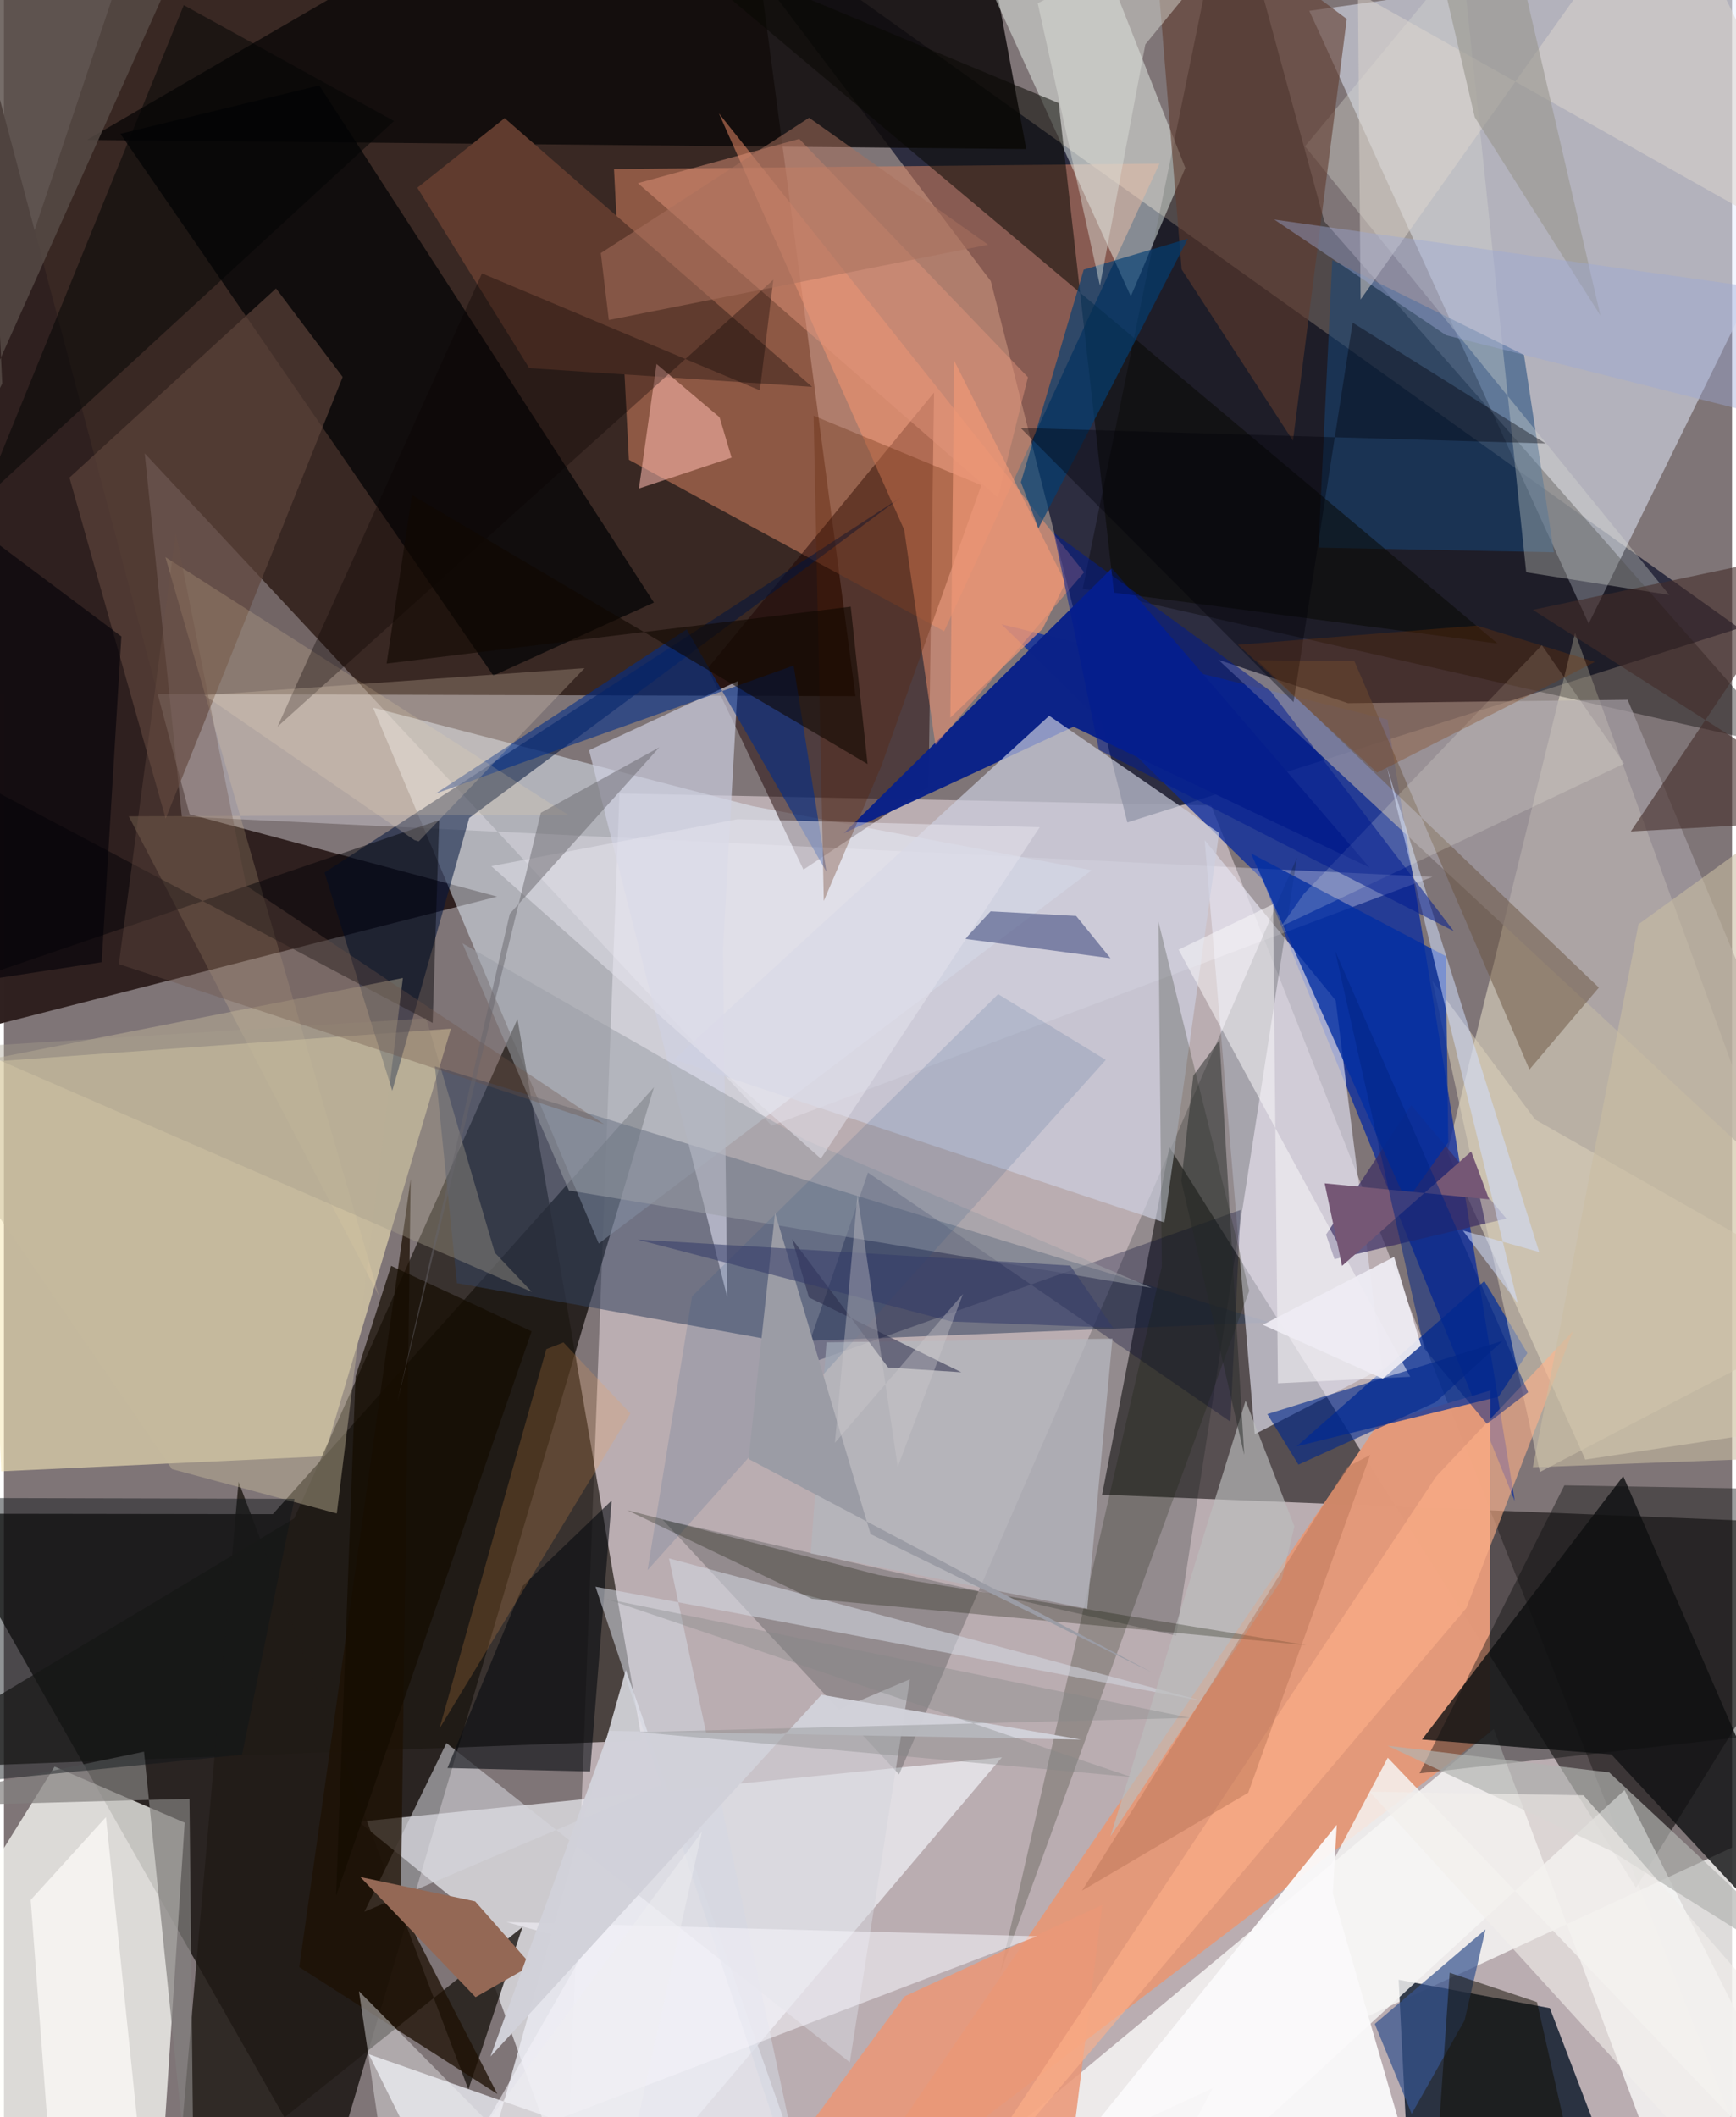 <svg xmlns="http://www.w3.org/2000/svg" width="228" height="278" viewBox="0 0 836 1024"><path fill="#7f7577" d="M0 0h836v1024H0z"/><path fill="#eadde1" fill-opacity=".545" d="M297.78 383.79L271.434 1086l568.353-50.405L583.991 389.53z"/><path fill="#1c0800" fill-opacity=".702" d="M-60.12 335.283l472.069 1.431L359.063-62 64.728-37.82z"/><path fill="#090500" fill-opacity=".718" d="M-30.415 732.12l160.493.219 184.378-206.503-158.344 534.171z"/><path fill="#050a24" fill-opacity=".667" d="M477.423 135.982l66.039 261.814 296.009-93.952L327.789-62z"/><path fill="#050000" fill-opacity=".541" d="M563.816 554.874L789.53 912.936 898 737.74l-366.755-14.82z"/><path fill="#e6edff" fill-opacity=".51" d="M766.65 301.649L898 33.689 846.773-24.92 631.502 5.24z"/><path fill="#fffffb" fill-opacity=".729" d="M-62 993.357l86.497-138.924 62.94 27.138L73.999 1086z"/><path fill="#f8eab9" fill-opacity=".573" d="M216.216 497.55l-61.278 206.813-156.265 7.253-8.663-197.86z"/><path fill="#302120" fill-opacity=".996" d="M89.825 393.84l148.752 39.82-260.891 66.685-7.807-558.274z"/><path fill="#fff9dc" fill-opacity=".451" d="M760.044 306.118L698.258 557.26l66.744 148.705L898 685.762z"/><path fill="#f7f9ff" fill-opacity=".643" d="M482.776 849.969L282.559 1086l-58.47-162.196-52.48-42.707z"/><path fill="#e7f2ff" fill-opacity=".478" d="M526.186 420.9l-238.44 180.566-109.198-259.219 183.543 47.651z"/><path fill="#fffffd" fill-opacity=".745" d="M420.552 1086l466.585-216.056-73 216.056-93.424-249.718z"/><path fill="#da8462" fill-opacity=".522" d="M295.119 81.753l7.205 140.624 152.507 82.955L558.998 79.146z"/><path fill="#1d1712" fill-opacity=".706" d="M-62 855.818l202.431-121.44 107.984-241.494 60.18 348.928z"/><path fill="#0c172a" fill-opacity=".824" d="M681.054 1083.285l-6.348-125.763 73.155 13.74L789.043 1079z"/><path fill="#0a2a9e" fill-opacity=".765" d="M608.794 425.3l122.068 300.64-61.543-377.9-186.729-46.094z"/><path fill="#33415d" fill-opacity=".537" d="M376.597 649.056l235.629-9.458-403.742-123.874 10.652 104.892z"/><path fill="#e39979" fill-opacity=".988" d="M393.494 1086L718.73 837.858l.353-165.337-54.303 16.212z"/><path fill="#0d0a0a" fill-opacity=".843" d="M40.138 67.688l454.42 4.424-17.123-92.326-225.092-35.442z"/><path fill="#060504" fill-opacity=".388" d="M862.104 361.418l-340.2-76.775L592.773-62l45.98 169.088z"/><path fill="#111213" fill-opacity=".808" d="M686.02 841.357l91.596 7.196L898 978.162l-114.647-264.22z"/><path fill="#1b0002" fill-opacity=".475" d="M449.934 189.872l-2.645 190.504-60.516 40.22-46.308-97.343z"/><path fill="#dbdae8" fill-opacity=".698" d="M644.243 483.86l22.474 177.933-61.645 31.903-24.213-287.356z"/><path fill="#faf7ff" fill-opacity=".298" d="M691.07 424.113L86.04 394.898l-17.936-175.61L371.405 544.43z"/><path fill="#f0faf4" fill-opacity=".459" d="M571.52 81.234L515.063-62l-60.053 7.484 90.132 197.814z"/><path fill="#f6f6f5" fill-opacity=".827" d="M783.994 865.805L544.48 1086l124.973-235.839L894.87 1086z"/><path fill="#000a0c" fill-opacity=".208" d="M433.014 858.204L625.5 414.834l-58.367 376.302-248.513-56.174z"/><path fill="#211b16" fill-opacity=".831" d="M82.86 1066.418l30.64-349.744 111.187 293.955 26.167-78.593z"/><path fill="#eaebf2" fill-opacity=".796" d="M300.84 807.734l91.917 261.527-216.253-75.686L222.227 1086z"/><path fill="#0b2288" fill-opacity=".984" d="M406.278 403.044l111.133-51.52 143.242 68.074-124.66-144.777z"/><path fill="#03153c" fill-opacity=".549" d="M187.859 527.56l37.225-131.927 208.551-154.919-278.557 181.308z"/><path fill="#cdd0e0" fill-opacity=".675" d="M505.65 346.19l82.19 56.7-26.461 188.383-237.242-78.845z"/><path fill="#010204" fill-opacity=".698" d="M56.352 64.73l180.407 262.04 77.663-35.339L152.546 41.34z"/><path fill="#a69ea4" fill-opacity=".682" d="M650.198 340.115l-62.728-21.017L898 607.955 785.492 338.466z"/><path fill="#032f9b" fill-opacity=".729" d="M723.006 675.575l-97.592 23.954 90.746-79.937 20.83 34.902z"/><path fill="#ff9870" fill-opacity=".475" d="M435.53 256.3l15.085 104.005 71.948-83.517L345.865 54.826z"/><path fill="#cfd1e2" fill-opacity=".667" d="M349.9 627.35l-2.04-168.46 7.241-129.506-72.047 33.498z"/><path fill="#174678" fill-opacity=".533" d="M642.603 125.777L635.9 264.859l113.924 2.259-14.476-95.444z"/><path fill="#faf9fa" fill-opacity=".949" d="M642.838 915.7l35.34 122.07L480.534 1086l164.26-203.388z"/><path fill="#603b2e" d="M390.965 187.108l-136.861-9.062-54.112-87.243 42.232-33.66z"/><path fill="#5f453b" fill-opacity=".659" d="M163.865 182.337l-85.64 213.59-46.544-164.93 99.94-91.491z"/><path fill="#dbdcd4" fill-opacity=".341" d="M805.612 287.733L629.408 70.786l75.893-91.818 31.118 297.819z"/><path fill="#080803" fill-opacity=".529" d="M537.003 286.639L510.26 49.88 314.45-31.694l408.11 342.957z"/><path fill="#3a2b63" fill-opacity=".702" d="M726.847 589.403l-46.035-54.846-41.223 62.588 4.106 11.891z"/><path fill="#00062e" fill-opacity=".306" d="M385.714 660.856l32.285-93.729 175.316 120.48 4.927-102.419z"/><path fill="#d4d4dc" fill-opacity=".565" d="M409.198 997.471L214.07 843.061l-39.681 81.57 263.893-112.443z"/><path fill="#101801" fill-opacity=".22" d="M602.433 624.32L481.814 954.78l78.331-342.216-1.63-166.802z"/><path fill="#1e1003" fill-opacity=".757" d="M196.76 570.213l-53.894 381.196 95.832 61.368-46.75-90.706z"/><path fill="#012e8b" fill-opacity=".584" d="M330.279 304.416l67.64 117.235-15.904-99.746-173.254 61.95z"/><path fill="#ddd4bd" fill-opacity=".51" d="M691.047 474.42l49.72 67.082L898 630.998l-154.943 80.946z"/><path fill="#ea9778" fill-opacity=".871" d="M346.85 1086l169.49-44.844 14.983-119.786-95.546 44.145z"/><path fill="#febbaf" fill-opacity=".553" d="M346.188 201.825l-30.487-25.79-8.53 60.247 44.825-14.934z"/><path fill="#070b0f" fill-opacity=".6" d="M293.996 725.745l-43.067 41.373-36.387 88.004 69.01 1.68z"/><path fill="#6a533f" fill-opacity=".494" d="M653.324 319.834l84.659 197.45 33.59-39.627L606.22 319.333z"/><path fill="#0c0e0e" fill-opacity=".404" d="M754.886 718.419L684.8 857.701l185.535-20.869-2.932-116.469z"/><path fill="#603b2e" fill-opacity=".596" d="M649.617 9.172L554.05-62l15.678 192.29 53.863 82.891z"/><path fill="#9c9fa6" fill-opacity=".529" d="M388.17 551.589l167.12 71.329-281.998-47.14-51.506-119.532z"/><path fill="#ffe0af" fill-opacity=".169" d="M78.086 269.447l194.78 124.597-212.5.79L181.36 626.638z"/><path fill="#032fa2" fill-opacity=".8" d="M697.47 462.447l-94.195-49.71 75.093 168.376 20.354-28.575z"/><path fill="#424d80" fill-opacity=".58" d="M465.018 454.09l70.292 9.402-16.621-20.483-41.352-2.228z"/><path fill="#f9f7f9" fill-opacity=".529" d="M616.312 669.05l64.007-3.154-112.06-206.572 45.722-21.98z"/><path fill="#432c29" fill-opacity=".6" d="M787.039 402.132l91.3-136.423-138.71 29.254L898 396.021z"/><path fill="#d4d8e2" fill-opacity=".557" d="M321.723 753.746L392.503 1086l-106.33-318.566 293.432 55.216z"/><path fill="#36538f" fill-opacity=".71" d="M706.627 977.136l-25.623 45.255-17.843-43.494 53.571-45.673z"/><path fill="#564b47" fill-opacity=".812" d="M-.82 185.459L-62 308.21 103.68-62l-116.188 3.702z"/><path fill="#023f74" fill-opacity=".659" d="M572.743 115.475l-72.308 140.117-8.456-22.397 30.385-102.784z"/><path fill="#946855" d="M228.138 965.943l-55.754-58.108 55.55 11.775 27.262 30.924z"/><path fill="#010005" fill-opacity=".459" d="M-8.55 380.333L-62 489.819l272.56-93.125-3.163 98.064z"/><path fill="#e2967b" fill-opacity=".478" d="M384.748 67.193l-78.075 21.402 174.152 152.003 14.547-58.161z"/><path fill="#bcbdbd" fill-opacity=".655" d="M624.288 738.263l-6.146 25.752-82.88 124.213 65.41-210.779z"/><path fill="#ffb189" fill-opacity=".6" d="M692.855 714.116l66.173-70.27-51.539 133.89L446.16 1086z"/><path fill="#83807e" fill-opacity=".706" d="M89.747 870.013L-62 874.119 67.765 847.24 92.056 1086z"/><path fill="#c7bb9c" fill-opacity=".435" d="M81.264 710.548l79.757 21.461 31.975-258.998-241.9 47.603z"/><path fill="#b2b3b1" fill-opacity=".686" d="M776.561 857.238l-107.197-12.886 108.289 50.97L898 970.813z"/><path fill="#e6e3ee" fill-opacity=".51" d="M501.072 400.077l-146.203-3.853-119.115 22.683L395.18 560.393z"/><path fill="#b4b5bd" fill-opacity=".788" d="M397.92 649.235l138.323-1.757-12.196 130.647-133.754-26.785z"/><path fill="#dcd4cd" fill-opacity=".518" d="M655.016-3.377l1.278 148.236L803.277-62 898 133.383z"/><path fill="#f4f2f9" fill-opacity=".569" d="M224.724 1041.535l275.072-105.043-256.72-6.87 39.506 11.002z"/><path fill="#0e1418" fill-opacity=".459" d="M-42.754 724.457l-4.975 140.681 162.92-16.438 25.365-123.792z"/><path fill="#d1deff" fill-opacity=".525" d="M705.765 595.18l36.943 10.387-73.692-234.59 63.36 259.44z"/><path fill="#01288c" fill-opacity=".612" d="M611.193 683.953l113.811-35.44-32.437 29.713-66.333 30.162z"/><path fill="#245086" fill-opacity=".153" d="M480.959 480.85l52.078 31.773-221.672 246.783 21.53-132.42z"/><path fill="#100c00" fill-opacity=".506" d="M690.291 1086l9.105-131.856 42.243 14.207L768.173 1086z"/><path fill="#5c2200" fill-opacity=".29" d="M391.69 201.072l4.92 234.692 27.91-65.441 48.303-135.649z"/><path fill="#dddfd8" fill-opacity=".463" d="M530.224 138.207L500.096 1.58 616.69-57.17l-64.53 78.652z"/><path fill="#eeebf3" fill-opacity=".941" d="M609.013 640.756l63.504-32.835 13.069 42.92-18.529 15.965z"/><path fill="#fffff2" fill-opacity=".176" d="M628.866 432.292L743.99 312.056l39.823 57.267-166.008 78.807z"/><path fill="#111200" fill-opacity=".278" d="M629.991 795.687l-206.637-33.862-121.87-31.406 89.384 42.864z"/><path fill="#f7a14f" fill-opacity=".196" d="M270.672 649.278l-8.3 3.266-51.696 183.537 92.366-152.437z"/><path fill="#0c0200" fill-opacity=".329" d="M132.36 351.43l98.896-219.21 134.433 56.577 6.517-53.513z"/><path fill="#030007" fill-opacity=".592" d="M56.803 307.839L-62 218.777v263.355l109.272-16.766z"/><path fill="#262928" fill-opacity=".498" d="M575.369 520.27l-5.793 50.936L600 703.703l-11.952-200.588z"/><path fill="#e7d3bd" fill-opacity=".247" d="M280.896 323.146l-80.25 83.812-2.143-.679L96.89 336.216z"/><path fill="#030504" fill-opacity=".506" d="M-62 289.333l58.248-63.91L86.999 2.49l101.706 56.05z"/><path fill="#eeeef2" fill-opacity=".427" d="M337.7 885.894L293.071 1086 171.755 963.077 189.791 1086z"/><path fill="#ef9877" fill-opacity=".694" d="M502.43 304.19l-44.597 42.936 1.863-172.705 53.845 107.445z"/><path fill="#fdfaf7" fill-opacity=".722" d="M70.673 1086H25.507L12.942 918.93l36.402-40.064z"/><path fill="#a69f8d" fill-opacity=".388" d="M237.466 605.905l17.95 18.962-272.39-118.541 221.236-13.788z"/><path fill="#755775" d="M709.818 556.94l8.657 23.15-79.562-7.767 8.42 39.934z"/><path fill="#292a49" fill-opacity=".549" d="M427.751 661.416L381.3 599.297l8.113 28.207 73.712 36.198z"/><path fill="#000009" fill-opacity=".376" d="M745.832 214.499l-93.381-58.426-28.593 183.508-132.03-132.59z"/><path fill="#100700" fill-opacity=".592" d="M185.113 320.958l12.293-81.496 220.382 130.1-8.143-76.143z"/><path fill="#9b9ca5" d="M373.028 586.608l46.199 155.351L555.49 808.96 360.229 705.647z"/><path fill="#d1d1d9" fill-opacity=".984" d="M235.394 994.643l57.393-157.488 228.176 4.197L395.49 819.7z"/><path fill="#98968e" fill-opacity=".6" d="M711.535 56.72l60.797 95.886L722.594-62l-28.1 45.743z"/><path fill="#a8715e" fill-opacity=".518" d="M476.106 118.376L389.5 56.956 288.74 122.42l3.88 32.353z"/><path fill="#c9bda2" fill-opacity=".58" d="M790.733 447.042L898 369.252v334.492l-158.37 5.922z"/><path fill="#140c01" fill-opacity=".71" d="M187.307 612.234l-17.224 53.515-9.394 251.094 94.599-272.92z"/><path fill="#f1efeb" fill-opacity=".608" d="M860.789 1086L660.702 866.556l103.416 1.75L898 1021.63z"/><path fill="#001c90" fill-opacity=".529" d="M701.36 450.357l-88.52-116.006-104.897-76.552 21.774 104.86z"/><path fill="#848888" fill-opacity=".365" d="M291.275 773.292l282.445 57.57-266.575 6.918 238.116 21.67z"/><path fill="#b97356" fill-opacity=".463" d="M521.532 914.441l128.283-204.887 11.135-5.847-59.01 163.36z"/><path fill="#6d5146" fill-opacity=".333" d="M55.588 466.301l234.723 77.438-173.098-115.354L83.1 257.765z"/><path fill="#813806" fill-opacity=".29" d="M712.537 302.567l-115.591 9.29 67.373 61.815 105.319-53.521z"/><path fill="#9ba9d5" fill-opacity=".412" d="M614.53 106.193l83.14 55.948 184.805 46.526-32.465-69.31z"/><path fill="#66656a" fill-opacity=".482" d="M244.705 441.99l72.359-80.555-57.325 31.673-69.373 284.782z"/><path fill="#343b68" fill-opacity=".549" d="M306.517 599.537l151.846 39.646 78.198 2.968-20.739-30.018z"/><path fill="#ccc9cc" fill-opacity=".373" d="M463.947 625.862l-31.566 83.655-19.483-131.65-10.91 119.965z"/><path fill="#002484" fill-opacity=".498" d="M717.402 688.638l19.953-15.261-93.343-213.399 43.093 192.27z"/></svg>